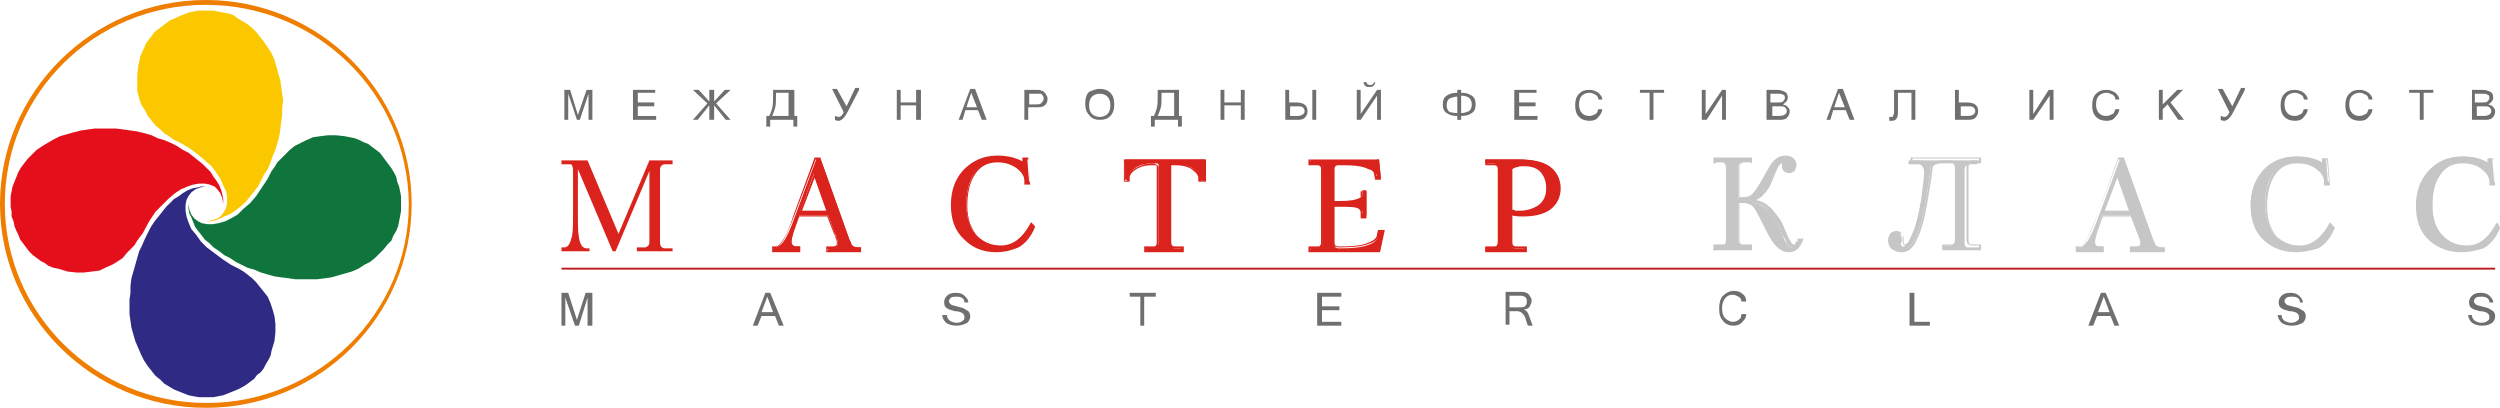 <?xml version="1.0" encoding="utf-8"?>
<!-- Generator: Adobe Illustrator 18.1.1, SVG Export Plug-In . SVG Version: 6.00 Build 0)  -->
<svg version="1.1" id="Layer_1" xmlns="http://www.w3.org/2000/svg" xmlns:xlink="http://www.w3.org/1999/xlink" x="0px" y="0px"
	 viewBox="0 0 258.7 42.2" enable-background="new 0 0 258.7 42.2" xml:space="preserve">
<g>
	<path fill="#DA231C" d="M69.7,26h-3.8v-0.4h0.8c0.2,0,0.3-0.1,0.4-0.2c0.1-0.1,0.1-0.3,0.1-0.5v-7.2L63.7,26h-0.3l-3.6-8.5V22
		c0,1.2,0,2,0.1,2.5c0.1,0.8,0.4,1.2,0.8,1.2H61V26h-2.9v-0.4h0.3c0.4,0,0.6-0.4,0.8-1.2c0.1-0.5,0.1-1.4,0.1-2.5v-4.3
		c0-0.3-0.1-0.5-0.2-0.6C59.1,17,59,17,58.8,17h-0.7v-0.4h2.7l3.2,7.6l3.2-7.6h2.4V17h-0.8c-0.2,0-0.3,0.1-0.4,0.2
		c-0.1,0.1-0.1,0.3-0.1,0.4V25c0,0.2,0,0.3,0.1,0.5c0.1,0.1,0.2,0.2,0.4,0.2h0.8V26L69.7,26z"/>
</g>
<g>
	<path fill="#DA231C" d="M161.4,19.5c0,0.9-0.4,1.6-1.1,2.1c-0.7,0.5-1.6,0.7-2.8,0.7c-0.4,0-0.8,0-1.2-0.1V25c0,0.2,0,0.3,0.1,0.5
		c0.1,0.1,0.2,0.2,0.4,0.2h1V26h-4.1v-0.4h0.8c0.2,0,0.3-0.1,0.4-0.2c0.1-0.1,0.1-0.3,0.1-0.5v-7.4c0-0.2,0-0.3-0.1-0.4
		c-0.1-0.1-0.2-0.2-0.4-0.2h-0.8v-0.4h3.4c1.6,0,2.7,0.3,3.4,0.9C161.2,18,161.4,18.6,161.4,19.5L161.4,19.5z M160.1,19.5
		c0-0.7-0.2-1.3-0.5-1.7c-0.4-0.5-1.1-0.8-1.9-0.8c-0.3,0-0.5,0-0.7,0.1c-0.2,0-0.4,0.1-0.6,0.2v4.5c0.1,0,0.2,0,0.4,0.1
		c0.2,0,0.4,0,0.5,0c0.7,0,1.3-0.2,1.8-0.5C159.8,21,160.1,20.3,160.1,19.5L160.1,19.5z"/>
</g>
<g>
	<path fill="#DA231C" d="M158,26.1h-4.3v-0.6h0.9c0.2,0,0.3,0,0.3-0.1c0.1-0.1,0.1-0.2,0.1-0.4v-7.4c0-0.2,0-0.3-0.1-0.4
		c-0.1-0.1-0.2-0.1-0.3-0.1h-0.9v-0.6h3.5c1.6,0,2.8,0.3,3.5,1c0.5,0.5,0.8,1.2,0.8,2c0,0.9-0.4,1.7-1.1,2.2
		c-0.7,0.5-1.7,0.7-2.8,0.7c-0.3,0-0.7,0-1.1-0.1V25c0,0.2,0,0.3,0.1,0.4c0.1,0.1,0.2,0.1,0.3,0.1h1.1V26.1z M153.9,25.9h3.8v-0.2
		h-0.9c-0.2,0-0.4-0.1-0.5-0.2c-0.1-0.1-0.1-0.3-0.1-0.5v-2.9l0.1,0c0.4,0.1,0.8,0.1,1.2,0.1c1.1,0,2-0.2,2.7-0.7c0.7-0.5,1-1.2,1-2
		c0-0.8-0.2-1.4-0.7-1.9c-0.7-0.6-1.8-0.9-3.3-0.9h-3.3v0.2h0.7c0.2,0,0.4,0.1,0.5,0.2c0.1,0.1,0.1,0.3,0.1,0.5V25
		c0,0.2,0,0.4-0.1,0.5c-0.1,0.1-0.3,0.2-0.5,0.2h-0.7V25.9z M157.3,22c-0.2,0-0.3,0-0.6,0c-0.2,0-0.4-0.1-0.4-0.1l-0.1,0v-4.7l0.1,0
		c0.2-0.1,0.4-0.2,0.6-0.2c0.2-0.1,0.5-0.1,0.7-0.1c0.9,0,1.5,0.3,2,0.8c0.4,0.5,0.6,1.1,0.6,1.8c0,0.9-0.3,1.6-1,2
		C158.7,21.8,158.1,22,157.3,22z M156.5,21.7c0.1,0,0.2,0,0.3,0.1c0.2,0,0.4,0,0.5,0c0.7,0,1.3-0.2,1.8-0.5c0.6-0.4,0.9-1,0.9-1.8
		c0-0.7-0.2-1.2-0.5-1.6c-0.4-0.5-1-0.7-1.8-0.7c-0.3,0-0.5,0-0.7,0.1c-0.2,0-0.3,0.1-0.5,0.2V21.7z"/>
</g>
<g>
	<path fill="#DA231C" d="M89.1,26h-3.4v-0.4h0.5c0.2,0,0.3,0,0.4-0.1c0.1,0,0.1-0.2,0.1-0.3c0-0.1,0-0.3-0.1-0.5
		c-0.1-0.2-0.1-0.4-0.2-0.5l-0.7-1.9h-3l-0.3,0.8c-0.1,0.3-0.2,0.6-0.3,0.9c-0.1,0.4-0.2,0.7-0.2,0.9c0,0.2,0,0.3,0.1,0.4
		c0.1,0.1,0.2,0.2,0.3,0.2h0.5V26H80v-0.4h0.3c0.2,0,0.4-0.2,0.7-0.5c0.4-0.5,0.8-1.4,1.3-2.8l2.2-5.9h0.4l3,8.4
		c0.1,0.2,0.2,0.4,0.2,0.5c0.2,0.2,0.4,0.3,0.7,0.3h0.3V26L89.1,26z M85.6,21.9l-1.4-3.9l-1.4,3.9H85.6L85.6,21.9z"/>
</g>
<g>
	<path fill="#DA231C" d="M89.2,26.1h-3.7v-0.6h0.6c0.2,0,0.3,0,0.4-0.1c0.1,0,0.1-0.1,0.1-0.2c0-0.1,0-0.3-0.1-0.5
		c-0.1-0.2-0.1-0.4-0.2-0.5l-0.7-1.8h-2.9l-0.6,1.7c-0.1,0.4-0.2,0.7-0.2,0.9c0,0.2,0,0.3,0.1,0.4c0.1,0.1,0.1,0.1,0.2,0.1h0.6v0.6
		h-2.9v-0.6h0.4c0.2,0,0.4-0.2,0.6-0.5c0.4-0.5,0.8-1.4,1.2-2.7l2.2-6h0.6l0,0.1l3,8.4c0.1,0.2,0.2,0.4,0.2,0.5
		c0.1,0.2,0.3,0.3,0.6,0.3h0.4V26.1z M85.7,25.9H89v-0.2h-0.2c-0.3,0-0.6-0.1-0.8-0.4c-0.1-0.1-0.2-0.3-0.3-0.5l-3-8.3h-0.3
		l-2.2,5.8c-0.5,1.3-0.9,2.3-1.3,2.8c-0.3,0.4-0.5,0.6-0.8,0.6h-0.1v0.2h2.5v-0.2h-0.4c-0.1,0-0.3,0-0.4-0.2
		c-0.1-0.1-0.1-0.3-0.1-0.5c0-0.2,0.1-0.5,0.2-0.9l0.7-1.8h3.2l0.7,1.9c0,0.1,0.1,0.3,0.2,0.5c0.1,0.2,0.1,0.4,0.1,0.6
		c0,0.2-0.1,0.4-0.2,0.4c-0.1,0.1-0.3,0.1-0.5,0.1h-0.4V25.9z M85.8,22.1h-3.1l1.6-4.3L85.8,22.1z M83,21.8h2.5l-1.2-3.4L83,21.8z"
		/>
</g>
<g>
	<path fill="#DA231C" d="M107,23.3c-0.4,0.9-1,1.6-1.7,2.1c-0.6,0.4-1.3,0.6-2.2,0.6c-1.3,0-2.4-0.4-3.2-1.2
		c-0.9-0.9-1.4-2.1-1.4-3.6c0-1.4,0.4-2.5,1.2-3.5c0.9-1,2-1.5,3.5-1.5c1.1,0,2,0.2,2.7,0.7l0-0.5h0.4l0.2,2.6h-0.4l0-0.3
		c0-0.5-0.3-1-0.8-1.4c-0.6-0.4-1.3-0.7-2.1-0.7c-1.1,0-1.9,0.5-2.5,1.5c-0.5,0.9-0.7,1.9-0.7,3.1c0,1.4,0.4,2.5,1.1,3.2
		c0.7,0.7,1.5,1,2.5,1c0.6,0,1.2-0.2,1.7-0.6c0.5-0.4,1-1,1.4-1.8L107,23.3L107,23.3z"/>
</g>
<g>
	<path fill="#DA231C" d="M103.1,26.1c-1.3,0-2.4-0.4-3.3-1.3c-1-0.9-1.4-2.1-1.4-3.6c0-1.4,0.4-2.6,1.2-3.5c0.9-1,2.1-1.6,3.6-1.6
		c1,0,1.9,0.2,2.6,0.6l0-0.4h0.6l0.2,2.8H106l0-0.4c0-0.5-0.3-0.9-0.8-1.3c-0.6-0.4-1.2-0.6-2-0.6c-1.1,0-1.9,0.5-2.4,1.4
		c-0.5,0.8-0.7,1.9-0.7,3.1c0,1.4,0.4,2.4,1.1,3.2c0.6,0.7,1.5,1,2.4,1c0.6,0,1.2-0.2,1.7-0.6c0.5-0.4,0.9-1,1.3-1.7l0-0.1l0.5,0.3
		l0,0.1c-0.4,1-1,1.7-1.7,2.1C104.7,25.9,103.9,26.1,103.1,26.1z M103.2,16.3c-1.4,0-2.6,0.5-3.4,1.5c-0.8,0.9-1.2,2.1-1.2,3.4
		c0,1.4,0.5,2.6,1.4,3.5c0.8,0.8,1.9,1.2,3.2,1.2c0.8,0,1.5-0.2,2.1-0.6c0.7-0.4,1.2-1.1,1.6-2l-0.1-0.1c-0.4,0.8-0.8,1.3-1.3,1.7
		c-0.5,0.4-1.1,0.6-1.8,0.6c-1,0-1.9-0.4-2.6-1.1c-0.8-0.8-1.1-1.9-1.1-3.3c0-1.3,0.3-2.3,0.8-3.2c0.6-1,1.5-1.5,2.6-1.5
		c0.8,0,1.5,0.2,2.1,0.7c0.6,0.4,0.9,0.9,0.9,1.5l0,0.2h0.2l-0.2-2.3H106l0,0.6l-0.2-0.1C105.1,16.5,104.2,16.3,103.2,16.3z"/>
</g>
<g>
	<path fill="#DA231C" d="M124.6,18.7h-0.4v-0.3c0-0.4-0.3-0.7-0.8-1c-0.5-0.3-1.1-0.4-1.7-0.4c-0.2,0-0.3,0-0.4,0
		c-0.1,0-0.2,0.1-0.2,0.2V25c0,0.2,0,0.3,0.1,0.5c0.1,0.1,0.2,0.2,0.4,0.2h0.8V26h-3.8v-0.4h0.8c0.2,0,0.3-0.1,0.4-0.2
		c0.1-0.1,0.1-0.3,0.1-0.5v-7.8c0-0.1-0.1-0.2-0.2-0.2c-0.1,0-0.3,0-0.4,0c-0.6,0-1.2,0.1-1.7,0.4c-0.5,0.3-0.8,0.6-0.8,1v0.3h-0.4
		v-2.1h8.3V18.7L124.6,18.7z"/>
</g>
<g>
	<path fill="#DA231C" d="M122.4,26.1h-4v-0.6h0.9c0.2,0,0.3,0,0.3-0.1c0.1-0.1,0.1-0.2,0.1-0.4v-7.8c0,0,0-0.1-0.1-0.1
		c-0.1,0-0.3,0-0.4,0c-0.6,0-1.1,0.1-1.6,0.4c-0.5,0.3-0.7,0.6-0.7,0.9v0.4h-0.6v-2.3h8.5v2.3H124v-0.4c0-0.3-0.3-0.6-0.7-0.9
		c-0.5-0.3-1.1-0.4-1.6-0.4c-0.2,0-0.3,0-0.4,0c-0.1,0-0.1,0-0.1,0.1V25c0,0.2,0,0.3,0.1,0.4c0.1,0.1,0.2,0.1,0.3,0.1h0.9V26.1z
		 M118.6,25.9h3.6v-0.2h-0.7c-0.2,0-0.4-0.1-0.5-0.2c-0.1-0.1-0.1-0.3-0.1-0.5v-7.8c0-0.2,0.1-0.3,0.3-0.3c0.1,0,0.3,0,0.5,0
		c0.6,0,1.2,0.2,1.7,0.5c0.6,0.3,0.9,0.7,0.9,1.1v0.2h0.2v-1.9h-8.1v1.9h0.2v-0.2c0-0.4,0.3-0.8,0.9-1.1c0.5-0.3,1.1-0.5,1.7-0.5
		c0.2,0,0.3,0,0.4,0.1c0.2,0.1,0.3,0.2,0.3,0.3V25c0,0.2,0,0.4-0.1,0.5c-0.1,0.1-0.3,0.2-0.5,0.2h-0.7V25.9z"/>
</g>
<g>
	<path fill="#DA231C" d="M143.2,23.9l-0.4,2.1h-7.2v-0.4h0.8c0.2,0,0.3-0.1,0.4-0.2c0.1-0.1,0.1-0.3,0.1-0.5v-7.4
		c0-0.2,0-0.3-0.1-0.4c-0.1-0.1-0.2-0.2-0.4-0.2h-0.8v-0.4h7.1l0.2,1.9h-0.4l-0.1-0.4c0-0.3-0.3-0.5-0.7-0.7
		c-0.6-0.3-1.5-0.4-2.7-0.4h-0.5c-0.2,0-0.3,0.1-0.4,0.2c-0.1,0.1-0.1,0.3-0.1,0.4v3.3h0.6c1.1,0,1.7-0.1,2.1-0.3
		c0.2-0.1,0.3-0.3,0.3-0.5v-0.3h0.4v2.6H141V22c0-0.2-0.1-0.4-0.3-0.5c-0.3-0.2-1-0.3-2.1-0.3H138V25c0,0.2,0,0.3,0.1,0.5
		c0.1,0.1,0.2,0.2,0.4,0.2h0.2c1.3,0,2.3-0.1,3-0.4c0.6-0.2,0.9-0.6,1-1l0.1-0.3H143.2L143.2,23.9z"/>
</g>
<g>
	<path fill="#DA231C" d="M142.8,26.1h-7.4v-0.6h0.9c0.2,0,0.3,0,0.3-0.1c0.1-0.1,0.1-0.2,0.1-0.4v-7.4c0-0.2,0-0.3-0.1-0.4
		c-0.1-0.1-0.2-0.1-0.3-0.1h-0.9v-0.6h7.3l0.2,2.1h-0.6l-0.1-0.5c0-0.3-0.2-0.5-0.6-0.6c-0.6-0.3-1.4-0.4-2.6-0.4h-0.5
		c-0.1,0-0.2,0-0.3,0.1c-0.1,0.1-0.1,0.2-0.1,0.4v3.2h0.5c1,0,1.7-0.1,2-0.2c0.2-0.1,0.2-0.2,0.2-0.4v-0.4h0.6v2.8h-0.6V22
		c0-0.2-0.1-0.3-0.2-0.4c-0.3-0.2-1-0.2-2-0.2h-0.5V25c0,0.2,0,0.3,0.1,0.4c0.1,0.1,0.2,0.1,0.3,0.1h0.2c1.3,0,2.3-0.1,2.9-0.4
		c0.6-0.2,0.9-0.5,0.9-0.9l0.1-0.4h0.7L142.8,26.1z M135.6,25.9h7L143,24h-0.2l0,0.2c-0.1,0.4-0.4,0.8-1.1,1c-0.7,0.3-1.7,0.4-3,0.4
		h-0.2c-0.2,0-0.4-0.1-0.5-0.2c-0.1-0.1-0.1-0.3-0.1-0.5v-3.9h0.7c1.1,0,1.8,0.1,2.1,0.3c0.2,0.1,0.3,0.3,0.3,0.6v0.2h0.2v-2.4h-0.2
		v0.2c0,0.3-0.1,0.5-0.3,0.6c-0.4,0.2-1,0.3-2.1,0.3h-0.7v-3.4c0-0.2,0-0.4,0.1-0.5c0.1-0.1,0.3-0.2,0.5-0.2h0.5
		c1.2,0,2.1,0.1,2.7,0.4c0.4,0.2,0.7,0.5,0.7,0.8l0,0.3h0.2l-0.1-1.7h-6.9v0.2h0.7c0.2,0,0.4,0.1,0.5,0.2c0.1,0.1,0.1,0.3,0.1,0.5
		V25c0,0.2,0,0.4-0.1,0.5c-0.1,0.1-0.3,0.2-0.5,0.2h-0.7V25.9z"/>
</g>
<g>
	<path fill="#C6C6C6" d="M186.2,24.8c-0.1,0.8-0.4,1.2-1.1,1.2c-0.7,0-1.3-0.5-1.9-1.5c-0.5-0.9-0.9-1.8-1.4-2.7
		c-0.2-0.3-0.4-0.5-0.6-0.6c-0.2-0.1-0.5-0.2-0.8-0.2h-0.5v3.9c0,0.2,0,0.3,0.1,0.4c0.1,0.1,0.2,0.2,0.4,0.2h0.8v0.4h-3.8v-0.4h0.8
		c0.2,0,0.3-0.1,0.4-0.2c0.1-0.1,0.1-0.3,0.1-0.4v-7.4c0-0.2,0-0.3-0.1-0.5c-0.1-0.1-0.2-0.2-0.4-0.2h-0.8v-0.4h3.8v0.4h-0.8
		c-0.2,0-0.3,0.1-0.4,0.2c-0.1,0.1-0.1,0.3-0.1,0.5v3.1h0.5c0.4,0,0.7-0.1,1-0.3c0.3-0.3,0.7-0.9,1.2-1.8c0.4-0.9,0.8-1.5,1.1-1.7
		c0.3-0.3,0.7-0.4,1.1-0.4c0.3,0,0.5,0.1,0.7,0.2c0.2,0.2,0.3,0.4,0.3,0.6c0,0.2-0.1,0.4-0.2,0.5c-0.1,0.1-0.3,0.2-0.5,0.2
		c-0.2,0-0.3-0.1-0.5-0.2c-0.1-0.1-0.2-0.3-0.2-0.5v-0.2c0-0.1,0-0.2-0.1-0.2c-0.2,0-0.4,0.3-0.7,0.9c-0.4,0.9-0.6,1.5-0.8,1.8
		c-0.4,0.7-0.9,1.1-1.6,1.3v0.1c0.6,0.1,1.1,0.3,1.6,0.7c0.4,0.3,0.7,0.7,1,1.3c0.2,0.3,0.4,0.8,0.7,1.5c0.1,0.3,0.2,0.6,0.4,0.8
		c0.1,0.2,0.3,0.4,0.5,0.4c0.1,0,0.2-0.1,0.3-0.2c0.1-0.1,0.1-0.3,0.1-0.4H186.2L186.2,24.8z"/>
</g>
<g>
	<path fill="#C6C6C6" d="M185.1,26.1c-0.7,0-1.4-0.5-2-1.6c-0.5-0.9-0.9-1.8-1.4-2.7c-0.2-0.3-0.3-0.5-0.5-0.6
		c-0.2-0.1-0.4-0.2-0.7-0.2H180v3.8c0,0.2,0,0.3,0.1,0.4c0.1,0.1,0.2,0.1,0.3,0.1h0.9v0.6h-4v-0.6h0.9c0.2,0,0.3,0,0.3-0.1
		c0.1-0.1,0.1-0.2,0.1-0.4v-7.4c0-0.2,0-0.3-0.1-0.4c-0.1-0.1-0.2-0.1-0.3-0.1h-0.9v-0.6h4v0.6h-0.9c-0.2,0-0.3,0-0.3,0.1
		c-0.1,0.1-0.1,0.2-0.1,0.4v3h0.4c0.4,0,0.7-0.1,0.9-0.3c0.3-0.3,0.7-0.9,1.2-1.8c0.5-0.9,0.8-1.5,1.2-1.8c0.3-0.3,0.7-0.4,1.1-0.4
		c0.3,0,0.6,0.1,0.8,0.3c0.2,0.2,0.3,0.4,0.3,0.7c0,0.2-0.1,0.4-0.2,0.6c-0.2,0.1-0.3,0.2-0.6,0.2c-0.2,0-0.4-0.1-0.5-0.2
		c-0.1-0.1-0.2-0.3-0.2-0.5v-0.2c0-0.1,0-0.1,0-0.1c0,0,0,0,0,0c-0.1,0-0.3,0.1-0.6,0.8c-0.4,1-0.6,1.5-0.8,1.8
		c-0.4,0.6-0.8,1-1.3,1.2c0.5,0.1,1,0.3,1.4,0.7c0.4,0.3,0.7,0.8,1.1,1.3c0.2,0.3,0.4,0.8,0.7,1.5c0.1,0.3,0.2,0.5,0.4,0.8
		c0.1,0.2,0.2,0.3,0.4,0.3c0.1,0,0.1,0,0.2-0.1c0.1-0.1,0.1-0.2,0.1-0.4v-0.1h0.6l0,0.1C186.2,25.9,185.6,26.1,185.1,26.1z
		 M179.8,20.8h0.6c0.3,0,0.6,0.1,0.9,0.2c0.2,0.2,0.4,0.4,0.6,0.7c0.5,0.9,0.9,1.8,1.4,2.7c0.6,1,1.2,1.5,1.8,1.5
		c0.6,0,0.9-0.3,1-0.9H186c0,0.1,0,0.2-0.1,0.4c-0.1,0.2-0.3,0.2-0.4,0.2c-0.2,0-0.4-0.1-0.6-0.4c-0.1-0.3-0.2-0.6-0.4-0.8
		c-0.3-0.6-0.5-1.1-0.7-1.5c-0.3-0.5-0.7-1-1-1.3c-0.4-0.4-1-0.6-1.6-0.7l-0.1,0v-0.2l0.1,0c0.6-0.2,1.1-0.6,1.5-1.2
		c0.1-0.2,0.4-0.8,0.8-1.8c0.3-0.7,0.5-1,0.8-1c0.1,0,0.2,0,0.2,0.3v0.2c0,0.2,0,0.3,0.1,0.4c0.1,0.1,0.2,0.2,0.4,0.2
		c0.2,0,0.3-0.1,0.4-0.2c0.1-0.1,0.2-0.3,0.2-0.4c0-0.2-0.1-0.4-0.2-0.5c-0.2-0.1-0.4-0.2-0.6-0.2c-0.4,0-0.7,0.1-1,0.4
		c-0.3,0.3-0.7,0.8-1.1,1.7c-0.5,1-0.9,1.6-1.2,1.9c-0.3,0.2-0.6,0.3-1,0.3h-0.6v-3.2c0-0.2,0-0.4,0.1-0.5c0.1-0.1,0.3-0.2,0.5-0.2
		h0.7v-0.2h-3.6v0.2h0.7c0.2,0,0.4,0.1,0.5,0.2c0.1,0.1,0.1,0.3,0.1,0.5v7.4c0,0.2,0,0.4-0.1,0.5c-0.1,0.1-0.3,0.2-0.5,0.2h-0.7v0.2
		h3.6v-0.2h-0.7c-0.2,0-0.4-0.1-0.5-0.2c-0.1-0.1-0.1-0.3-0.1-0.5V20.8z"/>
</g>
<g>
	<path fill="#C6C6C6" d="M204.8,25.8h-3.8v-0.4h0.8c0.2,0,0.3-0.1,0.4-0.2c0.1-0.1,0.1-0.3,0.1-0.4v-7.4c0-0.2,0-0.3-0.1-0.5
		c-0.1-0.1-0.2-0.2-0.4-0.2h-0.8c-0.7,0-1.1,0.2-1.2,0.5c-0.1,1-0.3,2.1-0.5,3.4c-0.3,1.9-0.7,3.3-1.1,4.1c-0.4,0.8-0.9,1.2-1.5,1.2
		c-0.4,0-0.7-0.1-0.9-0.3c-0.3-0.2-0.4-0.5-0.4-0.8c0-0.2,0.1-0.4,0.2-0.6c0.1-0.2,0.3-0.2,0.5-0.2c0.3,0,0.4,0.1,0.5,0.2
		c0.1,0.1,0.2,0.3,0.2,0.5V25l-0.1,0.2c0,0.2,0.1,0.3,0.2,0.3c0.2,0,0.3-0.1,0.5-0.3c0.2-0.3,0.4-0.8,0.7-1.5
		c0.2-0.7,0.5-1.7,0.7-3.1c0.2-1.4,0.3-2.3,0.3-2.8c0-0.3-0.1-0.5-0.2-0.6c-0.1-0.2-0.3-0.2-0.5-0.2h-0.9v-0.4h7.1v0.4h-0.8
		c-0.2,0-0.3,0.1-0.4,0.2c-0.1,0.1-0.1,0.3-0.1,0.5v7.4c0,0.2,0,0.3,0.1,0.4c0.1,0.1,0.2,0.2,0.4,0.2h0.8V25.8L204.8,25.8z"/>
</g>
<g>
	<path fill="#C6C6C6" d="M196.8,26.1c-0.4,0-0.7-0.1-1-0.3c-0.3-0.2-0.4-0.5-0.4-0.9c0-0.3,0.1-0.5,0.2-0.7c0.2-0.2,0.4-0.3,0.6-0.3
		c0.3,0,0.5,0.1,0.6,0.3c0.1,0.2,0.2,0.3,0.2,0.5l0,0.2l0,0.2c0,0.1,0.1,0.2,0.1,0.2c0.1,0,0.3-0.1,0.4-0.3c0.2-0.3,0.4-0.8,0.7-1.5
		c0.2-0.7,0.5-1.7,0.7-3.1c0.2-1.4,0.3-2.3,0.3-2.8c0-0.2,0-0.4-0.1-0.5c-0.1-0.1-0.2-0.2-0.4-0.2h-1v-0.6h7.3v0.6h-0.9
		c-0.1,0-0.3,0-0.3,0.1c-0.1,0.1-0.1,0.2-0.1,0.4v7.4c0,0.2,0,0.3,0.1,0.4c0.1,0.1,0.2,0.1,0.3,0.1h0.9v0.6h-4v-0.6h0.9
		c0.2,0,0.3,0,0.3-0.1c0.1-0.1,0.1-0.2,0.1-0.4v-7.4c0-0.2,0-0.3-0.1-0.4c-0.1-0.1-0.2-0.1-0.3-0.1h-0.8c-0.6,0-1,0.1-1.1,0.4
		c-0.1,1-0.3,2.1-0.5,3.3c-0.3,1.9-0.7,3.3-1.1,4.1C198,25.7,197.4,26.1,196.8,26.1z M196.2,24.2c-0.2,0-0.3,0.1-0.4,0.2
		c-0.1,0.1-0.2,0.3-0.2,0.5c0,0.3,0.1,0.5,0.4,0.7c0.2,0.2,0.5,0.2,0.8,0.2c0.6,0,1.1-0.4,1.4-1.1c0.4-0.8,0.8-2.2,1.1-4.1
		c0.2-1.2,0.4-2.3,0.5-3.4c0.1-0.4,0.6-0.6,1.3-0.6h0.8c0.2,0,0.4,0.1,0.5,0.2c0.1,0.1,0.1,0.3,0.1,0.5v7.4c0,0.2,0,0.4-0.1,0.5
		c-0.1,0.1-0.3,0.2-0.5,0.2h-0.7v0.2h3.6v-0.2h-0.7c-0.2,0-0.4-0.1-0.5-0.2c-0.1-0.1-0.1-0.3-0.1-0.5v-7.4c0-0.2,0-0.4,0.1-0.5
		c0.1-0.1,0.3-0.2,0.5-0.2h0.7v-0.2h-6.9v0.2h0.8c0.3,0,0.5,0.1,0.6,0.3c0.1,0.2,0.2,0.4,0.2,0.7c0,0.5-0.1,1.5-0.3,2.8
		c-0.2,1.4-0.5,2.4-0.7,3.1c-0.2,0.7-0.5,1.2-0.7,1.5c-0.2,0.3-0.4,0.4-0.6,0.4c-0.2,0-0.3-0.1-0.3-0.4l0,0l0-0.2v-0.2
		c0-0.2,0-0.3-0.1-0.4C196.6,24.2,196.4,24.2,196.2,24.2z"/>
</g>
<g>
	<path fill="#C6C6C6" d="M223.9,26h-3.4v-0.4h0.5c0.2,0,0.3,0,0.4-0.1c0.1,0,0.1-0.2,0.1-0.3c0-0.1,0-0.3-0.1-0.5
		c-0.1-0.2-0.1-0.4-0.2-0.5l-0.7-1.9h-3l-0.3,0.8c-0.1,0.3-0.2,0.6-0.3,0.9c-0.1,0.4-0.2,0.7-0.2,0.9c0,0.2,0,0.3,0.1,0.4
		c0.1,0.1,0.2,0.2,0.3,0.2h0.5V26h-2.7v-0.4h0.3c0.2,0,0.4-0.2,0.7-0.5c0.4-0.5,0.8-1.4,1.3-2.8l2.2-5.9h0.4l3,8.4
		c0.1,0.2,0.2,0.4,0.2,0.5c0.2,0.2,0.4,0.3,0.7,0.3h0.3V26L223.9,26z M220.5,21.9l-1.4-3.9l-1.4,3.9H220.5L220.5,21.9z"/>
</g>
<g>
	<path fill="#C6C6C6" d="M224,26.1h-3.6v-0.6h0.6c0.2,0,0.3,0,0.4-0.1c0.1,0,0.1-0.1,0.1-0.2c0-0.1,0-0.3-0.1-0.5
		c-0.1-0.2-0.1-0.4-0.2-0.5l-0.7-1.8h-2.9l-0.6,1.7c-0.1,0.4-0.2,0.7-0.2,0.9c0,0.2,0,0.3,0.1,0.4c0.1,0.1,0.1,0.1,0.2,0.1h0.6v0.6
		h-2.9v-0.6h0.4c0.2,0,0.4-0.2,0.6-0.5c0.3-0.5,0.8-1.4,1.2-2.7l2.2-6h0.6l0,0.1l3,8.4c0.1,0.2,0.2,0.4,0.2,0.5
		c0.1,0.2,0.3,0.3,0.6,0.3h0.4V26.1z M220.6,25.9h3.2v-0.2h-0.2c-0.3,0-0.6-0.1-0.8-0.4c-0.1-0.1-0.2-0.3-0.3-0.5l-3-8.3h-0.3
		l-2.2,5.8c-0.5,1.3-0.9,2.2-1.3,2.8c-0.3,0.4-0.5,0.6-0.8,0.6H215v0.2h2.5v-0.2h-0.4c-0.1,0-0.3,0-0.4-0.2
		c-0.1-0.1-0.1-0.3-0.1-0.5c0-0.2,0.1-0.5,0.2-0.9l0.7-1.8h3.2l0.7,1.9c0,0.1,0.1,0.3,0.2,0.5c0.1,0.2,0.1,0.4,0.1,0.6
		c0,0.2-0.1,0.4-0.2,0.4c-0.1,0.1-0.3,0.1-0.4,0.1h-0.4V25.9z M220.6,22.1h-3.1l1.6-4.3L220.6,22.1z M217.8,21.8h2.5l-1.2-3.4
		L217.8,21.8z"/>
</g>
<g>
	<path fill="#C6C6C6" d="M241.4,23.3c-0.4,0.9-1,1.6-1.7,2.1c-0.6,0.4-1.3,0.6-2.2,0.6c-1.3,0-2.4-0.4-3.2-1.2
		c-0.9-0.9-1.4-2.1-1.4-3.6c0-1.4,0.4-2.5,1.2-3.5c0.9-1,2-1.5,3.5-1.5c1.1,0,2,0.2,2.7,0.7l0-0.5h0.4l0.2,2.6h-0.4l0-0.3
		c0-0.5-0.3-1-0.8-1.4c-0.6-0.4-1.3-0.7-2.1-0.7c-1.1,0-1.9,0.5-2.5,1.5c-0.5,0.8-0.7,1.9-0.7,3.1c0,1.4,0.4,2.5,1.1,3.2
		c0.7,0.7,1.5,1,2.5,1c0.6,0,1.2-0.2,1.7-0.6c0.5-0.4,1-1,1.4-1.8L241.4,23.3L241.4,23.3z"/>
</g>
<g>
	<path fill="#C6C6C6" d="M237.6,26.1c-1.3,0-2.4-0.4-3.3-1.2c-1-0.9-1.4-2.1-1.4-3.6c0-1.4,0.4-2.6,1.2-3.5c0.9-1,2.1-1.6,3.6-1.6
		c1,0,1.9,0.2,2.6,0.6l0-0.4h0.6l0,0.1l0.2,2.7h-0.6l0-0.4c0-0.5-0.3-0.9-0.8-1.3c-0.5-0.4-1.2-0.6-2-0.6c-1.1,0-1.9,0.5-2.4,1.4
		c-0.5,0.8-0.7,1.9-0.7,3.1c0,1.4,0.4,2.4,1.1,3.2c0.6,0.7,1.5,1,2.4,1c0.6,0,1.2-0.2,1.7-0.6c0.5-0.4,0.9-1,1.3-1.7l0-0.1l0.5,0.3
		l0,0.1c-0.4,1-1,1.7-1.7,2.1C239.2,25.9,238.4,26.1,237.6,26.1z M237.6,16.3c-1.4,0-2.6,0.5-3.4,1.5c-0.8,0.9-1.2,2.1-1.2,3.4
		c0,1.4,0.5,2.6,1.4,3.5c0.8,0.8,1.9,1.2,3.2,1.2c0.8,0,1.5-0.2,2.1-0.6c0.7-0.4,1.2-1.1,1.6-2l-0.1-0.1c-0.4,0.8-0.8,1.3-1.3,1.7
		c-0.5,0.4-1.1,0.6-1.8,0.6c-1,0-1.9-0.4-2.6-1.1c-0.8-0.8-1.1-1.9-1.1-3.3c0-1.3,0.3-2.3,0.8-3.2c0.6-1,1.5-1.5,2.6-1.5
		c0.8,0,1.5,0.2,2.1,0.7c0.6,0.4,0.9,0.9,0.9,1.5l0,0.2h0.2l-0.2-2.3h-0.2l0,0.6l-0.2-0.1C239.6,16.5,238.7,16.3,237.6,16.3z"/>
</g>
<g>
	<path fill="#C6C6C6" d="M258.6,23.3c-0.4,0.9-1,1.6-1.7,2.1c-0.6,0.4-1.3,0.6-2.2,0.6c-1.3,0-2.4-0.4-3.2-1.2
		c-0.9-0.9-1.4-2.1-1.4-3.6c0-1.4,0.4-2.5,1.2-3.5c0.9-1,2-1.5,3.5-1.5c1.1,0,2,0.2,2.7,0.7l0-0.5h0.4l0.2,2.6h-0.4l0-0.3
		c0-0.5-0.3-1-0.8-1.4c-0.6-0.4-1.3-0.7-2-0.7c-1.1,0-1.9,0.5-2.5,1.5c-0.5,0.8-0.7,1.9-0.7,3.1c0,1.4,0.4,2.5,1.1,3.2
		c0.7,0.7,1.5,1,2.5,1c0.6,0,1.2-0.2,1.7-0.6c0.5-0.4,1-1,1.4-1.8L258.6,23.3L258.6,23.3z"/>
</g>
<g>
	<path fill="#C6C6C6" d="M254.7,26.1c-1.3,0-2.4-0.4-3.3-1.2c-1-0.9-1.4-2.1-1.4-3.6c0-1.4,0.4-2.6,1.2-3.5c0.9-1,2.1-1.6,3.6-1.6
		c1,0,1.9,0.2,2.6,0.6l0-0.4h0.6l0.2,2.8h-0.6l0-0.4c0-0.5-0.3-0.9-0.8-1.3c-0.5-0.4-1.2-0.6-2-0.6c-1.1,0-1.9,0.5-2.4,1.4
		c-0.5,0.8-0.7,1.9-0.7,3.1c0,1.4,0.4,2.4,1.1,3.2c0.6,0.7,1.5,1,2.4,1c0.6,0,1.2-0.2,1.7-0.6c0.5-0.4,0.9-1,1.3-1.7l0-0.1l0.5,0.3
		l0,0.1c-0.4,1-1,1.7-1.7,2.1C256.3,25.9,255.6,26.1,254.7,26.1z M254.8,16.3c-1.4,0-2.6,0.5-3.4,1.5c-0.8,0.9-1.2,2.1-1.2,3.4
		c0,1.4,0.5,2.6,1.4,3.5c0.8,0.8,1.9,1.2,3.2,1.2c0.8,0,1.5-0.2,2.1-0.6c0.7-0.4,1.2-1.1,1.6-2l-0.1-0.1c-0.4,0.8-0.8,1.3-1.3,1.7
		c-0.5,0.4-1.1,0.6-1.8,0.6c-1,0-1.9-0.4-2.6-1.1c-0.8-0.8-1.1-1.9-1.1-3.3c0-1.3,0.3-2.3,0.8-3.2c0.6-1,1.5-1.5,2.6-1.5
		c0.8,0,1.5,0.2,2.1,0.7c0.6,0.4,0.9,0.9,0.9,1.5l0,0.2h0.2l-0.2-2.3h-0.2l0,0.6l-0.2-0.1C256.8,16.5,255.9,16.3,254.8,16.3z"/>
</g>
<g>
	<polygon fill="#706F6F" points="61.3,33.7 60.8,33.7 60.8,30.8 59.9,33.7 59.5,33.7 58.5,30.8 58.5,33.7 58.1,33.7 58.1,30.3 
		58.8,30.3 59.7,33.1 60.6,30.3 61.3,30.3 61.3,33.7 	"/>
</g>
<g>
	<path fill="#706F6F" d="M80,32.3l-0.6-1.6l-0.6,1.6H80L80,32.3z M81.1,33.7h-0.5l-0.4-1h-1.4l-0.4,1h-0.5l1.3-3.4h0.5L81.1,33.7
		L81.1,33.7z"/>
</g>
<g>
	<path fill="#706F6F" d="M99,33.7c-0.5,0-0.8-0.1-1.1-0.3c-0.2-0.2-0.4-0.5-0.4-0.8H98c0,0.3,0.1,0.4,0.3,0.6
		c0.2,0.1,0.4,0.2,0.7,0.2c0.3,0,0.5-0.1,0.6-0.2c0.2-0.1,0.2-0.2,0.2-0.4c0-0.2-0.1-0.3-0.2-0.4c-0.2-0.1-0.4-0.2-0.8-0.2
		c-0.4-0.1-0.7-0.2-0.8-0.3c-0.2-0.1-0.3-0.3-0.3-0.6c0-0.3,0.1-0.5,0.3-0.7c0.2-0.2,0.5-0.3,0.9-0.3c0.4,0,0.7,0.1,0.9,0.3
		c0.2,0.2,0.4,0.4,0.4,0.7h-0.4c0-0.4-0.3-0.6-0.8-0.6c-0.2,0-0.4,0-0.6,0.1c-0.1,0.1-0.2,0.2-0.2,0.4c0,0.1,0.1,0.2,0.2,0.3
		c0.1,0.1,0.3,0.1,0.6,0.2c0.3,0.1,0.5,0.1,0.7,0.2c0.2,0.1,0.3,0.2,0.5,0.3c0.1,0.1,0.2,0.3,0.2,0.5c0,0.3-0.1,0.5-0.3,0.7
		C99.7,33.6,99.4,33.7,99,33.7L99,33.7z"/>
</g>
<g>
	<polygon fill="#706F6F" points="119.6,30.7 118.4,30.7 118.4,33.7 118,33.7 118,30.7 116.9,30.7 116.9,30.3 119.6,30.3 119.6,30.7 
			"/>
</g>
<g>
	<polygon fill="#706F6F" points="138.8,33.7 136.3,33.7 136.3,30.3 138.8,30.3 138.8,30.7 136.8,30.7 136.8,31.7 138.6,31.7 
		138.6,32.1 136.8,32.1 136.8,33.3 138.8,33.3 138.8,33.7 	"/>
</g>
<g>
	<path fill="#706F6F" d="M158.6,33.7h-0.5l-0.3-0.9c-0.1-0.2-0.2-0.3-0.3-0.4c-0.1-0.1-0.3-0.2-0.5-0.2h-0.8v1.4h-0.4v-3.4h1.5
		c0.3,0,0.5,0,0.6,0.1c0.2,0,0.3,0.2,0.4,0.3c0.1,0.2,0.2,0.3,0.2,0.5c0,0.2-0.1,0.4-0.2,0.6c-0.1,0.2-0.3,0.3-0.6,0.3v0
		c0.2,0.1,0.4,0.3,0.5,0.6L158.6,33.7L158.6,33.7z M156.2,31.8h1c0.3,0,0.5,0,0.6-0.1c0.1-0.1,0.2-0.2,0.2-0.5
		c0-0.4-0.2-0.6-0.7-0.6h-1.1V31.8L156.2,31.8z"/>
</g>
<g>
	<path fill="#706F6F" d="M179.4,33.7c-0.5,0-0.9-0.2-1.1-0.5c-0.3-0.3-0.4-0.7-0.4-1.3c0-0.5,0.1-1,0.4-1.3c0.3-0.3,0.7-0.5,1.1-0.5
		c0.4,0,0.7,0.1,0.9,0.3c0.3,0.2,0.4,0.5,0.4,0.8h-0.5c0-0.2-0.1-0.4-0.3-0.5c-0.2-0.1-0.4-0.2-0.6-0.2c-0.3,0-0.6,0.1-0.8,0.4
		c-0.2,0.2-0.3,0.6-0.3,1c0,0.4,0.1,0.8,0.3,1c0.2,0.2,0.5,0.4,0.8,0.4c0.3,0,0.5-0.1,0.6-0.2c0.2-0.1,0.3-0.3,0.3-0.6h0.5
		c0,0.4-0.2,0.6-0.4,0.8C180.1,33.6,179.7,33.7,179.4,33.7L179.4,33.7z"/>
</g>
<g>
	<polygon fill="#706F6F" points="199.7,33.7 197.6,33.7 197.6,30.3 198.1,30.3 198.1,33.3 199.7,33.3 199.7,33.7 	"/>
</g>
<g>
	<path fill="#706F6F" d="M218.3,32.3l-0.6-1.6l-0.6,1.6H218.3L218.3,32.3z M219.3,33.7h-0.5l-0.4-1H217l-0.4,1h-0.5l1.3-3.4h0.5
		L219.3,33.7L219.3,33.7z"/>
</g>
<g>
	<path fill="#706F6F" d="M237.2,33.7c-0.5,0-0.8-0.1-1.1-0.3c-0.2-0.2-0.4-0.5-0.4-0.8h0.4c0,0.3,0.1,0.4,0.3,0.6
		c0.2,0.1,0.4,0.2,0.7,0.2c0.3,0,0.5-0.1,0.6-0.2c0.2-0.1,0.2-0.2,0.2-0.4c0-0.2-0.1-0.3-0.2-0.4c-0.2-0.1-0.4-0.2-0.8-0.2
		c-0.4-0.1-0.7-0.2-0.8-0.3c-0.2-0.1-0.3-0.3-0.3-0.6c0-0.3,0.1-0.5,0.3-0.7c0.2-0.2,0.5-0.3,0.9-0.3c0.4,0,0.7,0.1,0.9,0.3
		c0.2,0.2,0.4,0.4,0.4,0.7H238c0-0.4-0.3-0.6-0.8-0.6c-0.2,0-0.4,0-0.6,0.1c-0.1,0.1-0.2,0.2-0.2,0.4c0,0.1,0.1,0.2,0.2,0.3
		c0.1,0.1,0.3,0.1,0.6,0.2c0.3,0.1,0.5,0.1,0.7,0.2c0.2,0.1,0.3,0.2,0.5,0.3c0.1,0.1,0.2,0.3,0.2,0.5c0,0.3-0.1,0.5-0.3,0.7
		C237.9,33.6,237.6,33.7,237.2,33.7L237.2,33.7z"/>
</g>
<g>
	<path fill="#706F6F" d="M256.9,33.7c-0.5,0-0.8-0.1-1.1-0.3c-0.2-0.2-0.4-0.5-0.4-0.8h0.4c0,0.3,0.1,0.4,0.3,0.6
		c0.2,0.1,0.4,0.2,0.7,0.2c0.3,0,0.5-0.1,0.6-0.2c0.2-0.1,0.2-0.2,0.2-0.4c0-0.2-0.1-0.3-0.2-0.4c-0.2-0.1-0.4-0.2-0.8-0.2
		c-0.4-0.1-0.7-0.2-0.8-0.3c-0.2-0.1-0.3-0.3-0.3-0.6c0-0.3,0.1-0.5,0.3-0.7c0.2-0.2,0.5-0.3,0.9-0.3c0.4,0,0.7,0.1,0.9,0.3
		c0.2,0.2,0.4,0.4,0.4,0.7h-0.4c0-0.4-0.3-0.6-0.8-0.6c-0.2,0-0.4,0-0.6,0.1c-0.1,0.1-0.2,0.2-0.2,0.4c0,0.1,0.1,0.2,0.2,0.3
		c0.1,0.1,0.3,0.1,0.6,0.2c0.3,0.1,0.5,0.1,0.7,0.2c0.2,0.1,0.3,0.2,0.5,0.3c0.1,0.1,0.2,0.3,0.2,0.5c0,0.3-0.1,0.5-0.3,0.7
		C257.6,33.6,257.3,33.7,256.9,33.7L256.9,33.7z"/>
</g>
<g>
	<polygon fill="#706F6F" points="61.3,12.4 60.9,12.4 60.9,9.7 60,12.4 59.7,12.4 58.8,9.7 58.8,12.4 58.4,12.4 58.4,9.3 59,9.3 
		59.8,11.9 60.7,9.3 61.3,9.3 61.3,12.4 	"/>
</g>
<g>
	<polygon fill="#706F6F" points="67.9,12.4 65.5,12.4 65.5,9.3 67.8,9.3 67.8,9.6 66,9.6 66,10.6 67.7,10.6 67.7,11 66,11 66,12 
		67.9,12 67.9,12.4 	"/>
</g>
<g>
	<polygon fill="#706F6F" points="75.6,12.4 75.1,12.4 73.9,10.9 73.9,12.4 73.4,12.4 73.4,10.9 72.2,12.4 71.7,12.4 73.2,10.7 
		71.7,9.3 72.3,9.3 73.4,10.5 73.4,9.3 73.9,9.3 73.9,10.5 75,9.3 75.6,9.3 74.1,10.7 75.6,12.4 	"/>
</g>
<g>
	<path fill="#706F6F" d="M82.1,12h0.4v1.1h-0.4v-0.7h-2.4v0.7h-0.4V12h0.3c0.1-0.2,0.2-0.4,0.3-0.8c0.1-0.3,0.1-0.8,0.1-1.5V9.3h2.2
		V12L82.1,12z M81.6,12V9.6h-1.3v0.2c0,0.6,0,1.1-0.1,1.4c-0.1,0.3-0.2,0.6-0.3,0.8H81.6L81.6,12z"/>
</g>
<g>
	<path fill="#706F6F" d="M88.9,9.3l-1.2,2.3c-0.2,0.4-0.4,0.6-0.5,0.7c-0.1,0.1-0.3,0.2-0.4,0.2c-0.1,0-0.3,0-0.4-0.1V12
		c0.1,0,0.2,0.1,0.4,0.1c0.2,0,0.4-0.2,0.5-0.5l-0.6-1.2l-0.6-1.2h0.5l0.5,0.9l0.5,0.9l0.9-1.9H88.9L88.9,9.3z"/>
</g>
<g>
	<polygon fill="#706F6F" points="95.3,12.4 94.8,12.4 94.8,10.9 93.2,10.9 93.2,12.4 92.8,12.4 92.8,9.3 93.2,9.3 93.2,10.6 
		94.8,10.6 94.8,9.3 95.3,9.3 95.3,12.4 	"/>
</g>
<g>
	<path fill="#706F6F" d="M101.1,11.1l-0.6-1.5l-0.5,1.5H101.1L101.1,11.1z M102.1,12.4h-0.5l-0.4-1h-1.3l-0.3,1h-0.4l1.2-3.2h0.5
		L102.1,12.4L102.1,12.4z"/>
</g>
<g>
	<path fill="#706F6F" d="M106,9.3h1.2c0.3,0,0.5,0,0.6,0.1c0.2,0,0.3,0.2,0.4,0.3c0.1,0.2,0.2,0.3,0.2,0.5c0,0.3-0.1,0.6-0.3,0.7
		c-0.2,0.2-0.5,0.2-0.9,0.2h-0.8v1.3H106V9.3L106,9.3z M106.4,10.8h0.8c0.3,0,0.5,0,0.6-0.2c0.1-0.1,0.2-0.2,0.2-0.4
		c0-0.1,0-0.2-0.1-0.3c-0.1-0.1-0.1-0.2-0.2-0.2c-0.1,0-0.2,0-0.4,0h-0.8V10.8L106.4,10.8z"/>
</g>
<g>
	<path fill="#706F6F" d="M113.8,9.2c0.4,0,0.8,0.1,1.1,0.4c0.3,0.3,0.4,0.7,0.4,1.2c0,0.5-0.1,0.9-0.4,1.2c-0.3,0.3-0.6,0.4-1.1,0.4
		c-0.4,0-0.8-0.1-1.1-0.5c-0.3-0.3-0.4-0.7-0.4-1.2c0-0.5,0.1-0.9,0.4-1.2C113,9.4,113.3,9.2,113.8,9.2L113.8,9.2z M113.8,12.1
		c0.3,0,0.6-0.1,0.8-0.3c0.2-0.2,0.3-0.5,0.3-0.9c0-0.4-0.1-0.7-0.3-0.9c-0.2-0.2-0.5-0.3-0.8-0.3c-0.3,0-0.6,0.1-0.8,0.3
		c-0.2,0.2-0.3,0.5-0.3,0.9c0,0.4,0.1,0.7,0.3,0.9C113.2,12,113.5,12.1,113.8,12.1L113.8,12.1z"/>
</g>
<g>
	<path fill="#706F6F" d="M121.9,12h0.4v1.1h-0.4v-0.7h-2.4v0.7h-0.4V12h0.3c0.1-0.2,0.2-0.4,0.3-0.8c0.1-0.3,0.1-0.8,0.1-1.5V9.3
		h2.2V12L121.9,12z M121.5,12V9.6h-1.3v0.2c0,0.6,0,1.1-0.1,1.4c-0.1,0.3-0.2,0.6-0.3,0.8H121.5L121.5,12z"/>
</g>
<g>
	<polygon fill="#706F6F" points="128.8,12.4 128.4,12.4 128.4,10.9 126.7,10.9 126.7,12.4 126.3,12.4 126.3,9.3 126.7,9.3 
		126.7,10.6 128.4,10.6 128.4,9.3 128.8,9.3 128.8,12.4 	"/>
</g>
<g>
	<path fill="#706F6F" d="M133.4,10.6h0.7c0.8,0,1.2,0.3,1.2,0.9c0,0.3-0.1,0.5-0.3,0.7c-0.2,0.2-0.5,0.2-0.9,0.2H133V9.3h0.4V10.6
		L133.4,10.6z M133.4,12h0.8c0.5,0,0.8-0.2,0.8-0.5c0-0.2-0.1-0.3-0.2-0.4c-0.1-0.1-0.3-0.1-0.6-0.1h-0.7V12L133.4,12z M136.2,12.4
		h-0.4V9.3h0.4V12.4L136.2,12.4z"/>
</g>
<g>
	<path fill="#706F6F" d="M142.9,12.4h-0.4V9.9l-1.7,2.5h-0.4V9.3h0.4v2.5l1.7-2.5h0.4V12.4L142.9,12.4z M142.3,8.5
		c0,0.2-0.1,0.3-0.2,0.4C142,9,141.8,9,141.7,9c-0.2,0-0.3,0-0.4-0.1c-0.1-0.1-0.2-0.2-0.2-0.4h0.3c0,0.2,0.2,0.3,0.4,0.3
		c0.2,0,0.3-0.1,0.4-0.3H142.3L142.3,8.5z"/>
</g>
<g>
	<path fill="#706F6F" d="M151.2,9.6c0.5,0,0.8,0.1,1.1,0.3c0.3,0.2,0.4,0.5,0.4,0.9c0,0.4-0.1,0.7-0.4,0.9c-0.3,0.2-0.6,0.3-1.1,0.3
		v0.4h-0.4V12c-0.5,0-0.8-0.1-1.1-0.3c-0.3-0.2-0.4-0.5-0.4-0.9c0-0.4,0.1-0.7,0.4-0.9c0.3-0.2,0.6-0.3,1.1-0.3V9.3h0.4V9.6
		L151.2,9.6z M151.2,11.7c0.3,0,0.6-0.1,0.8-0.2c0.2-0.1,0.3-0.4,0.3-0.7c0-0.3-0.1-0.5-0.3-0.7c-0.2-0.1-0.4-0.2-0.8-0.2V11.7
		L151.2,11.7z M150.8,11.7V10c-0.3,0-0.6,0.1-0.8,0.2c-0.2,0.1-0.3,0.4-0.3,0.7c0,0.3,0.1,0.5,0.3,0.7
		C150.2,11.6,150.4,11.7,150.8,11.7L150.8,11.7z"/>
</g>
<g>
	<polygon fill="#706F6F" points="159.1,12.4 156.7,12.4 156.7,9.3 159,9.3 159,9.6 157.2,9.6 157.2,10.6 158.9,10.6 158.9,11 
		157.2,11 157.2,12 159.1,12 159.1,12.4 	"/>
</g>
<g>
	<path fill="#706F6F" d="M164.5,12.5c-0.4,0-0.8-0.1-1.1-0.4c-0.3-0.3-0.4-0.7-0.4-1.2c0-0.5,0.1-0.9,0.4-1.2
		c0.3-0.3,0.6-0.4,1.1-0.4c0.3,0,0.6,0.1,0.9,0.3c0.2,0.2,0.4,0.4,0.4,0.7h-0.4c0-0.2-0.1-0.4-0.3-0.5c-0.2-0.1-0.4-0.2-0.6-0.2
		c-0.3,0-0.6,0.1-0.8,0.3c-0.2,0.2-0.3,0.5-0.3,0.9c0,0.4,0.1,0.7,0.3,0.9c0.2,0.2,0.4,0.3,0.8,0.3c0.2,0,0.4-0.1,0.6-0.2
		c0.2-0.1,0.2-0.3,0.3-0.5h0.4c0,0.3-0.2,0.6-0.4,0.8C165.2,12.4,164.9,12.5,164.5,12.5L164.5,12.5z"/>
</g>
<g>
	<polygon fill="#706F6F" points="172.2,9.6 171.1,9.6 171.1,12.4 170.7,12.4 170.7,9.6 169.7,9.6 169.7,9.3 172.2,9.3 172.2,9.6 	
		"/>
</g>
<g>
	<polygon fill="#706F6F" points="178.6,12.4 178.2,12.4 178.2,9.9 176.6,12.4 176.1,12.4 176.1,9.3 176.5,9.3 176.5,11.8 178.2,9.3 
		178.6,9.3 178.6,12.4 	"/>
</g>
<g>
	<path fill="#706F6F" d="M185.2,11.5c0,0.3-0.1,0.5-0.3,0.7c-0.2,0.2-0.5,0.2-0.9,0.2h-1.2V9.3h1.1c0.3,0,0.6,0.1,0.8,0.2
		c0.2,0.1,0.3,0.3,0.3,0.6c0,0.3-0.2,0.5-0.5,0.7c0.2,0.1,0.4,0.1,0.5,0.3C185.1,11.2,185.2,11.3,185.2,11.5L185.2,11.5z
		 M183.3,10.6h0.7c0.2,0,0.4,0,0.5-0.1c0.1-0.1,0.2-0.2,0.2-0.4c0-0.2-0.1-0.3-0.2-0.3c-0.1-0.1-0.3-0.1-0.6-0.1h-0.7V10.6
		L183.3,10.6z M183.3,12h0.8c0.5,0,0.8-0.2,0.8-0.5c0-0.2-0.1-0.3-0.2-0.4c-0.1-0.1-0.3-0.1-0.6-0.1h-0.7V12L183.3,12z"/>
</g>
<g>
	<path fill="#706F6F" d="M190.9,11.1l-0.6-1.5l-0.5,1.5H190.9L190.9,11.1z M191.9,12.4h-0.5l-0.4-1h-1.3l-0.3,1h-0.4l1.2-3.2h0.5
		L191.9,12.4L191.9,12.4z"/>
</g>
<g>
	<path fill="#706F6F" d="M198.2,12.4h-0.4V9.6h-1.4v2c0,0.6-0.2,0.9-0.6,0.9c-0.1,0-0.2,0-0.3,0v-0.4c0.1,0,0.1,0,0.2,0
		c0.1,0,0.2,0,0.2-0.1c0-0.1,0.1-0.2,0.1-0.4V9.3h2.2V12.4L198.2,12.4z"/>
</g>
<g>
	<path fill="#706F6F" d="M202.8,10.6h0.7c0.8,0,1.2,0.3,1.2,0.9c0,0.3-0.1,0.5-0.3,0.7c-0.2,0.2-0.5,0.2-0.9,0.2h-1.2V9.3h0.4V10.6
		L202.8,10.6z M202.8,12h0.8c0.5,0,0.8-0.2,0.8-0.5c0-0.2-0.1-0.3-0.2-0.4c-0.1-0.1-0.3-0.1-0.6-0.1h-0.7V12L202.8,12z"/>
</g>
<g>
	<polygon fill="#706F6F" points="212.5,12.4 212.1,12.4 212.1,9.9 210.4,12.4 210,12.4 210,9.3 210.4,9.3 210.4,11.8 212,9.3 
		212.5,9.3 212.5,12.4 	"/>
</g>
<g>
	<path fill="#706F6F" d="M218,12.5c-0.4,0-0.8-0.1-1.1-0.4c-0.3-0.3-0.4-0.7-0.4-1.2c0-0.5,0.1-0.9,0.4-1.2c0.3-0.3,0.6-0.4,1.1-0.4
		c0.3,0,0.6,0.1,0.9,0.3c0.2,0.2,0.4,0.4,0.4,0.7h-0.4c0-0.2-0.1-0.4-0.3-0.5c-0.2-0.1-0.4-0.2-0.6-0.2c-0.3,0-0.6,0.1-0.8,0.3
		c-0.2,0.2-0.3,0.5-0.3,0.9c0,0.4,0.1,0.7,0.3,0.9c0.2,0.2,0.4,0.3,0.8,0.3c0.2,0,0.4-0.1,0.6-0.2c0.2-0.1,0.2-0.3,0.3-0.5h0.4
		c0,0.3-0.2,0.6-0.4,0.8C218.7,12.4,218.4,12.5,218,12.5L218,12.5z"/>
</g>
<g>
	<polygon fill="#706F6F" points="226,12.4 225.4,12.4 224.3,10.8 223.8,11.3 223.8,12.4 223.4,12.4 223.4,9.3 223.8,9.3 223.8,10.8 
		225.3,9.3 225.9,9.3 224.6,10.6 226,12.4 	"/>
</g>
<g>
	<path fill="#706F6F" d="M232.3,9.3l-1.2,2.3c-0.2,0.4-0.4,0.6-0.5,0.7c-0.1,0.1-0.3,0.2-0.4,0.2c-0.1,0-0.3,0-0.4-0.1V12
		c0.1,0,0.2,0.1,0.4,0.1c0.2,0,0.4-0.2,0.5-0.5l-0.6-1.2l-0.6-1.2h0.5l0.5,0.9l0.5,0.9l0.9-1.9H232.3L232.3,9.3z"/>
</g>
<g>
	<path fill="#706F6F" d="M237.5,12.5c-0.4,0-0.8-0.1-1.1-0.4c-0.3-0.3-0.4-0.7-0.4-1.2c0-0.5,0.1-0.9,0.4-1.2
		c0.3-0.3,0.6-0.4,1.1-0.4c0.3,0,0.6,0.1,0.9,0.3c0.2,0.2,0.4,0.4,0.4,0.7h-0.4c0-0.2-0.1-0.4-0.3-0.5c-0.2-0.1-0.4-0.2-0.6-0.2
		c-0.3,0-0.6,0.1-0.8,0.3c-0.2,0.2-0.3,0.5-0.3,0.9c0,0.4,0.1,0.7,0.3,0.9c0.2,0.2,0.4,0.3,0.8,0.3c0.2,0,0.4-0.1,0.6-0.2
		c0.2-0.1,0.2-0.3,0.3-0.5h0.4c0,0.3-0.2,0.6-0.4,0.8C238.2,12.4,237.9,12.5,237.5,12.5L237.5,12.5z"/>
</g>
<g>
	<path fill="#706F6F" d="M244.2,12.5c-0.4,0-0.8-0.1-1.1-0.4c-0.3-0.3-0.4-0.7-0.4-1.2c0-0.5,0.1-0.9,0.4-1.2
		c0.3-0.3,0.6-0.4,1.1-0.4c0.3,0,0.6,0.1,0.9,0.3c0.2,0.2,0.4,0.4,0.4,0.7h-0.4c0-0.2-0.1-0.4-0.3-0.5c-0.2-0.1-0.4-0.2-0.6-0.2
		c-0.3,0-0.6,0.1-0.8,0.3c-0.2,0.2-0.3,0.5-0.3,0.9c0,0.4,0.1,0.7,0.3,0.9c0.2,0.2,0.4,0.3,0.8,0.3c0.2,0,0.4-0.1,0.6-0.2
		c0.2-0.1,0.2-0.3,0.3-0.5h0.4c0,0.3-0.2,0.6-0.4,0.8C244.9,12.4,244.6,12.5,244.2,12.5L244.2,12.5z"/>
</g>
<g>
	<polygon fill="#706F6F" points="251.8,9.6 250.8,9.6 250.8,12.4 250.4,12.4 250.4,9.6 249.3,9.6 249.3,9.3 251.8,9.3 251.8,9.6 	
		"/>
</g>
<g>
	<path fill="#706F6F" d="M258.2,11.5c0,0.3-0.1,0.5-0.3,0.7c-0.2,0.2-0.5,0.2-0.9,0.2h-1.2V9.3h1.1c0.3,0,0.6,0.1,0.8,0.2
		c0.2,0.1,0.3,0.3,0.3,0.6c0,0.3-0.2,0.5-0.5,0.7c0.2,0.1,0.4,0.1,0.5,0.3C258.1,11.2,258.2,11.3,258.2,11.5L258.2,11.5z
		 M256.2,10.6h0.7c0.2,0,0.4,0,0.5-0.1c0.1-0.1,0.2-0.2,0.2-0.4c0-0.2-0.1-0.3-0.2-0.3c-0.1-0.1-0.3-0.1-0.6-0.1h-0.7V10.6
		L256.2,10.6z M256.2,12h0.8c0.5,0,0.8-0.2,0.8-0.5c0-0.2-0.1-0.3-0.2-0.4c-0.1-0.1-0.3-0.1-0.6-0.1h-0.7V12L256.2,12z"/>
</g>
<g>
	<rect x="58.1" y="27.7" fill="#BE1D20" width="200.1" height="0.2"/>
</g>
<g>
	<g>
		<path fill="#EF7D00" d="M21.3,42.2C9.6,42.2,0,32.7,0,21.1C0,9.5,9.6,0,21.3,0s21.3,9.5,21.3,21.1C42.6,32.7,33.1,42.2,21.3,42.2z
			 M21.3,0.5C9.8,0.5,0.5,9.7,0.5,21.1c0,11.4,9.4,20.6,20.9,20.6c11.5,0,20.9-9.3,20.9-20.6C42.2,9.7,32.8,0.5,21.3,0.5z"/>
	</g>
	<g>
		<polygon fill-rule="evenodd" clip-rule="evenodd" fill="#2F2A84" points="28.1,36.3 28,36.8 27.8,37.2 27.5,37.7 27.3,38.1 
			27,38.5 26.6,38.8 26.3,39.2 25.9,39.5 25.5,39.8 25,40.1 24.6,40.3 24.1,40.5 23.6,40.7 23.1,40.9 22.6,41 22.1,41.1 21.6,41.1 
			21.1,41.1 20.6,41.1 20,41 19.5,40.9 19,40.7 18.5,40.5 18,40.3 17.5,40 17,39.7 16.6,39.3 16.1,38.9 15.7,38.4 15.3,37.9 
			14.9,37.3 14.6,36.7 14.3,36 14,35.3 13.8,34.6 13.6,33.9 13.5,33.2 13.4,32.5 13.4,31.8 13.4,31 13.5,30.3 13.5,29.6 13.6,28.8 
			13.8,28.1 14,27.4 14.2,26.7 14.4,26 14.7,25.4 15,24.7 15.3,24.1 15.6,23.5 16,22.9 16.4,22.4 16.8,21.9 17.2,21.4 17.6,21 
			18,20.6 18.5,20.3 18.9,20 19.4,19.7 19.9,19.5 20.4,19.4 20.8,19.3 21.3,19.3 20.7,19.4 20.2,19.6 19.8,19.9 19.5,20.3 
			19.3,20.7 19.2,21.2 19.2,21.8 19.3,22.4 19.5,23 19.8,23.7 20.3,24.3 20.8,25 21.4,25.6 22.2,26.2 23,26.8 23.9,27.4 24.3,27.6 
			24.7,27.8 25.2,28.1 25.6,28.4 26.1,28.8 26.5,29.2 26.9,29.7 27.3,30.2 27.7,30.7 28,31.4 28.2,32 28.4,32.7 28.5,33.5 
			28.5,34.4 28.4,35.3 28.1,36.3 		"/>
	</g>
	<g>
		<polygon fill-rule="evenodd" clip-rule="evenodd" fill="#E40F1B" points="6,27.8 5.5,27.7 5,27.5 4.6,27.2 4.2,27 3.8,26.7 
			3.4,26.4 3,26 2.7,25.6 2.4,25.2 2.1,24.8 1.9,24.3 1.7,23.9 1.5,23.4 1.4,22.9 1.2,22.4 1.2,21.9 1.1,21.4 1.1,20.9 1.1,20.3 
			1.2,19.8 1.3,19.3 1.5,18.8 1.7,18.3 1.9,17.8 2.2,17.3 2.5,16.9 2.9,16.4 3.3,16 3.8,15.5 4.4,15.1 4.9,14.8 5.6,14.4 6.2,14.1 
			6.9,13.9 7.6,13.7 8.4,13.5 9.1,13.4 9.8,13.3 10.6,13.3 11.3,13.3 12,13.3 12.8,13.4 13.5,13.5 14.2,13.6 15,13.8 15.7,14 
			16.3,14.3 17,14.5 17.7,14.8 18.3,15.1 18.9,15.5 19.5,15.8 20,16.2 20.5,16.6 21,17 21.4,17.4 21.8,17.8 22.1,18.3 22.4,18.7 
			22.7,19.2 22.9,19.7 23,20.1 23.1,20.6 23.1,21.1 23,20.5 22.8,20 22.5,19.6 22.2,19.3 21.7,19.1 21.2,19 20.6,19 20,19.1 
			19.4,19.3 18.7,19.6 18.1,20 17.4,20.6 16.8,21.2 16.1,21.9 15.5,22.8 15,23.7 14.8,24.1 14.5,24.5 14.2,24.9 13.9,25.4 
			13.5,25.8 13.1,26.2 12.7,26.7 12.1,27.1 11.6,27.4 10.9,27.7 10.3,28 9.5,28.1 8.7,28.2 7.9,28.2 7,28.1 6,27.8 		"/>
	</g>
	<g>
		<polygon fill-rule="evenodd" clip-rule="evenodd" fill="#0F753C" points="36.7,14.3 37.2,14.5 37.6,14.7 38.1,14.9 38.5,15.2 
			38.9,15.5 39.3,15.8 39.6,16.2 39.9,16.6 40.2,17 40.5,17.4 40.8,17.9 41,18.3 41.1,18.8 41.3,19.3 41.4,19.8 41.5,20.3 
			41.5,20.8 41.5,21.3 41.5,21.8 41.4,22.4 41.3,22.9 41.2,23.4 41,23.9 40.7,24.4 40.5,24.9 40.1,25.3 39.7,25.8 39.3,26.2 
			38.8,26.7 38.3,27.1 37.7,27.4 37.1,27.8 36.4,28.1 35.7,28.3 35,28.5 34.3,28.7 33.6,28.8 32.8,28.9 32.1,28.9 31.4,28.9 
			30.6,28.9 29.9,28.8 29.1,28.7 28.4,28.6 27.7,28.4 27,28.2 26.3,27.9 25.6,27.7 25,27.4 24.4,27.1 23.8,26.7 23.2,26.4 22.7,26 
			22.1,25.6 21.7,25.2 21.2,24.8 20.9,24.4 20.5,23.9 20.2,23.5 20,23 19.8,22.5 19.6,22.1 19.5,21.6 19.5,21.1 19.6,21.7 
			19.8,22.2 20.1,22.6 20.5,22.9 20.9,23.1 21.5,23.2 22,23.2 22.6,23.1 23.3,22.9 23.9,22.6 24.6,22.2 25.2,21.6 25.9,21 
			26.5,20.3 27.1,19.4 27.7,18.5 27.9,18.1 28.1,17.7 28.4,17.3 28.7,16.8 29.1,16.4 29.5,16 30,15.5 30.5,15.1 31.1,14.8 
			31.7,14.5 32.4,14.2 33.1,14.1 33.9,14 34.8,14 35.7,14.1 36.7,14.3 		"/>
	</g>
	<g>
		<polygon fill-rule="evenodd" clip-rule="evenodd" fill="#FBC800" points="14.5,5.9 14.7,5.4 14.9,5 15.1,4.5 15.4,4.1 15.7,3.7 
			16,3.3 16.4,3 16.8,2.7 17.2,2.4 17.6,2.1 18.1,1.9 18.5,1.7 19,1.5 19.5,1.3 20,1.2 20.5,1.1 21,1.1 21.6,1.1 22.1,1.1 22.6,1.2 
			23.1,1.3 23.7,1.4 24.2,1.6 24.6,1.9 25.1,2.2 25.6,2.5 26.1,2.9 26.5,3.3 26.9,3.8 27.3,4.3 27.7,4.9 28.1,5.5 28.4,6.2 
			28.6,6.9 28.8,7.6 29,8.3 29.1,9 29.2,9.7 29.3,10.4 29.2,11.2 29.2,11.9 29.1,12.6 29,13.4 28.9,14.1 28.7,14.8 28.5,15.5 
			28.2,16.2 28,16.8 27.7,17.5 27.3,18.1 27,18.7 26.7,19.3 26.3,19.8 25.9,20.3 25.5,20.8 25.1,21.2 24.6,21.6 24.2,21.9 
			23.7,22.2 23.2,22.4 22.8,22.6 22.3,22.8 21.8,22.9 21.3,22.9 21.9,22.8 22.5,22.6 22.9,22.3 23.2,21.9 23.4,21.5 23.5,21 
			23.5,20.4 23.4,19.8 23.1,19.2 22.8,18.5 22.4,17.9 21.9,17.2 21.2,16.6 20.5,16 19.7,15.4 18.7,14.8 18.3,14.6 17.9,14.4 
			17.5,14.1 17,13.8 16.6,13.4 16.1,13 15.7,12.5 15.3,12 15,11.4 14.6,10.8 14.4,10.2 14.2,9.4 14.2,8.6 14.2,7.8 14.3,6.9 
			14.5,5.9 		"/>
	</g>
</g>
</svg>
